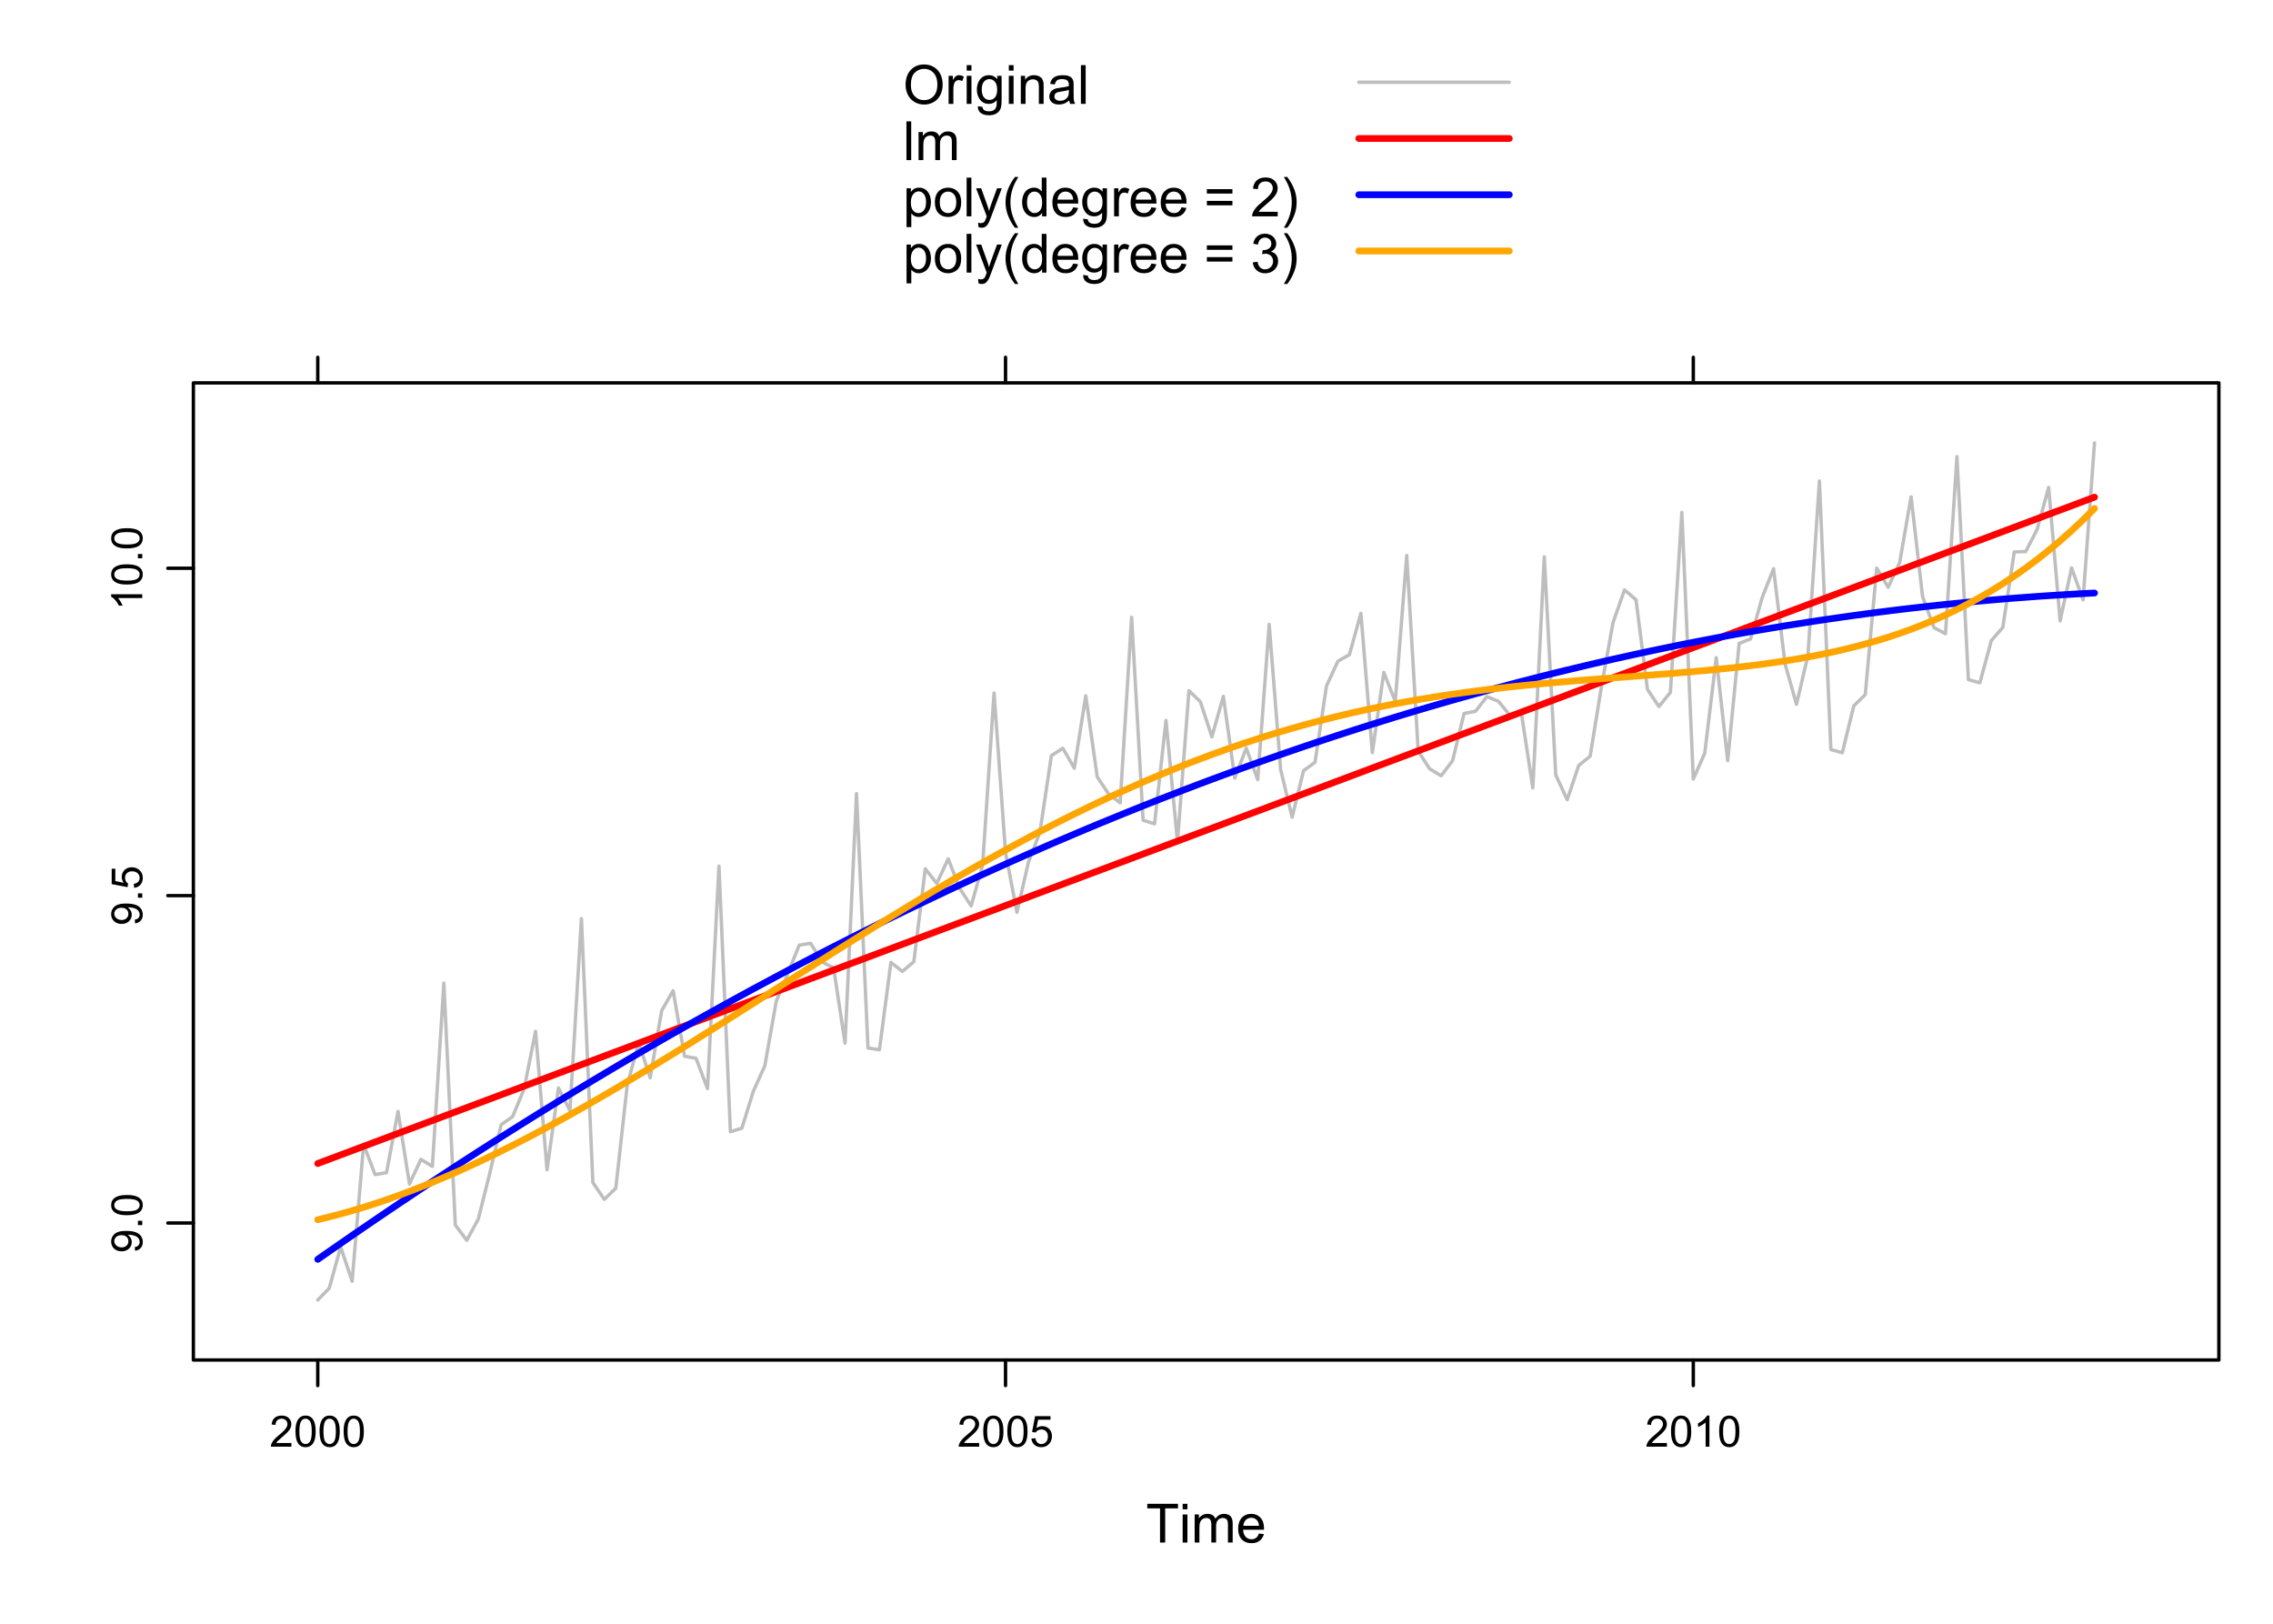 <?xml version="1.0" encoding="UTF-8"?>
<svg xmlns="http://www.w3.org/2000/svg" xmlns:xlink="http://www.w3.org/1999/xlink" width="504" height="360" viewBox="0 0 504 360">
<defs>
<g>
<g id="glyph-0-0">
<path d="M 3.109 0 L 3.109 -7.578 L 0.281 -7.578 L 0.281 -8.59 L 7.09 -8.59 L 7.09 -7.578 L 4.25 -7.578 L 4.25 0 Z M 3.109 0 "/>
</g>
<g id="glyph-0-1">
<path d="M 0.797 -7.375 L 0.797 -8.59 L 1.852 -8.59 L 1.852 -7.375 L 0.797 -7.375 M 0.797 0 L 0.797 -6.223 L 1.852 -6.223 L 1.852 0 Z M 0.797 0 "/>
</g>
<g id="glyph-0-2">
<path d="M 0.789 0 L 0.789 -6.223 L 1.734 -6.223 L 1.734 -5.352 C 1.93 -5.656 2.188 -5.898 2.516 -6.086 C 2.836 -6.27 3.207 -6.363 3.621 -6.363 C 4.082 -6.363 4.461 -6.266 4.754 -6.078 C 5.051 -5.883 5.258 -5.617 5.379 -5.273 C 5.871 -6 6.512 -6.363 7.301 -6.363 C 7.918 -6.363 8.391 -6.191 8.727 -5.852 C 9.055 -5.508 9.223 -4.98 9.223 -4.273 L 9.223 0 L 8.172 0 L 8.172 -3.922 C 8.172 -4.34 8.141 -4.645 8.07 -4.832 C 8.004 -5.016 7.879 -5.164 7.699 -5.281 C 7.52 -5.391 7.309 -5.449 7.066 -5.449 C 6.629 -5.449 6.266 -5.305 5.977 -5.012 C 5.688 -4.723 5.543 -4.254 5.543 -3.617 L 5.543 0 L 4.488 0 L 4.488 -4.043 C 4.488 -4.512 4.402 -4.863 4.23 -5.098 C 4.059 -5.332 3.777 -5.449 3.387 -5.449 C 3.09 -5.449 2.816 -5.371 2.562 -5.215 C 2.312 -5.059 2.129 -4.828 2.016 -4.531 C 1.902 -4.227 1.844 -3.793 1.844 -3.227 L 1.844 0 Z M 0.789 0 "/>
</g>
<g id="glyph-0-3">
<path d="M 5.051 -2.004 L 6.141 -1.867 C 5.969 -1.23 5.648 -0.738 5.188 -0.387 C 4.719 -0.035 4.125 0.141 3.406 0.141 C 2.492 0.141 1.773 -0.141 1.238 -0.699 C 0.707 -1.262 0.438 -2.047 0.438 -3.059 C 0.438 -4.105 0.711 -4.918 1.25 -5.496 C 1.789 -6.074 2.484 -6.363 3.344 -6.363 C 4.18 -6.363 4.859 -6.078 5.383 -5.516 C 5.914 -4.945 6.176 -4.148 6.176 -3.125 C 6.176 -3.059 6.172 -2.965 6.172 -2.844 L 1.531 -2.844 C 1.566 -2.156 1.762 -1.633 2.109 -1.273 C 2.457 -0.906 2.891 -0.727 3.41 -0.727 C 3.797 -0.727 4.125 -0.828 4.398 -1.031 C 4.672 -1.234 4.891 -1.559 5.051 -2.004 M 1.586 -3.711 L 5.062 -3.711 C 5.016 -4.23 4.883 -4.625 4.664 -4.887 C 4.328 -5.293 3.891 -5.496 3.359 -5.496 C 2.871 -5.496 2.465 -5.332 2.137 -5.008 C 1.805 -4.684 1.625 -4.25 1.586 -3.711 Z M 1.586 -3.711 "/>
</g>
<g id="glyph-0-4">
<path d="M 0.578 -4.184 C 0.578 -5.609 0.961 -6.727 1.727 -7.531 C 2.492 -8.34 3.48 -8.742 4.695 -8.742 C 5.484 -8.742 6.199 -8.551 6.836 -8.172 C 7.473 -7.793 7.961 -7.266 8.293 -6.59 C 8.629 -5.91 8.797 -5.141 8.797 -4.281 C 8.797 -3.41 8.617 -2.633 8.266 -1.945 C 7.914 -1.258 7.418 -0.738 6.773 -0.383 C 6.129 -0.031 5.434 0.148 4.688 0.148 C 3.879 0.148 3.156 -0.051 2.52 -0.438 C 1.883 -0.828 1.398 -1.363 1.07 -2.039 C 0.742 -2.715 0.578 -3.43 0.578 -4.184 M 1.75 -4.164 C 1.75 -3.129 2.031 -2.316 2.586 -1.719 C 3.145 -1.125 3.84 -0.828 4.68 -0.828 C 5.539 -0.828 6.242 -1.125 6.793 -1.727 C 7.348 -2.328 7.625 -3.184 7.625 -4.289 C 7.625 -4.988 7.504 -5.598 7.27 -6.121 C 7.031 -6.641 6.688 -7.047 6.23 -7.332 C 5.777 -7.621 5.266 -7.766 4.699 -7.766 C 3.895 -7.766 3.203 -7.488 2.621 -6.934 C 2.043 -6.383 1.75 -5.457 1.75 -4.164 Z M 1.75 -4.164 "/>
</g>
<g id="glyph-0-5">
<path d="M 0.781 0 L 0.781 -6.223 L 1.727 -6.223 L 1.727 -5.281 C 1.969 -5.719 2.195 -6.012 2.398 -6.152 C 2.605 -6.293 2.828 -6.363 3.078 -6.363 C 3.43 -6.363 3.793 -6.25 4.16 -6.023 L 3.797 -5.047 C 3.539 -5.195 3.281 -5.273 3.023 -5.273 C 2.793 -5.273 2.586 -5.203 2.402 -5.066 C 2.219 -4.926 2.086 -4.734 2.008 -4.488 C 1.891 -4.113 1.836 -3.703 1.836 -3.258 L 1.836 0 Z M 0.781 0 "/>
</g>
<g id="glyph-0-6">
<path d="M 0.598 0.516 L 1.625 0.668 C 1.664 0.984 1.785 1.215 1.98 1.359 C 2.242 1.555 2.598 1.652 3.055 1.652 C 3.539 1.652 3.918 1.555 4.184 1.359 C 4.449 1.164 4.629 0.891 4.723 0.539 C 4.777 0.324 4.801 -0.129 4.797 -0.812 C 4.336 -0.273 3.762 0 3.078 0 C 2.219 0 1.559 -0.309 1.09 -0.926 C 0.621 -1.543 0.387 -2.281 0.387 -3.148 C 0.387 -3.738 0.492 -4.289 0.711 -4.789 C 0.922 -5.293 1.234 -5.68 1.645 -5.953 C 2.051 -6.227 2.531 -6.363 3.082 -6.363 C 3.816 -6.363 4.422 -6.066 4.898 -5.473 L 4.898 -6.223 L 5.871 -6.223 L 5.871 -0.844 C 5.871 0.125 5.773 0.812 5.574 1.215 C 5.379 1.621 5.066 1.938 4.637 2.172 C 4.211 2.406 3.684 2.523 3.059 2.523 C 2.316 2.523 1.719 2.359 1.258 2.023 C 0.805 1.691 0.582 1.188 0.598 0.516 M 1.469 -3.223 C 1.469 -2.406 1.633 -1.812 1.957 -1.438 C 2.281 -1.062 2.688 -0.875 3.176 -0.875 C 3.66 -0.875 4.066 -1.059 4.395 -1.434 C 4.723 -1.805 4.887 -2.391 4.887 -3.188 C 4.887 -3.949 4.719 -4.523 4.379 -4.91 C 4.043 -5.297 3.633 -5.492 3.156 -5.492 C 2.688 -5.492 2.289 -5.301 1.961 -4.918 C 1.633 -4.539 1.469 -3.973 1.469 -3.223 Z M 1.469 -3.223 "/>
</g>
<g id="glyph-0-7">
<path d="M 0.789 0 L 0.789 -6.223 L 1.742 -6.223 L 1.742 -5.336 C 2.195 -6.02 2.855 -6.363 3.719 -6.363 C 4.094 -6.363 4.441 -6.297 4.754 -6.16 C 5.07 -6.027 5.305 -5.848 5.461 -5.633 C 5.617 -5.41 5.727 -5.152 5.789 -4.852 C 5.828 -4.656 5.848 -4.312 5.848 -3.828 L 5.848 0 L 4.793 0 L 4.793 -3.785 C 4.793 -4.215 4.75 -4.535 4.672 -4.75 C 4.586 -4.961 4.441 -5.133 4.234 -5.258 C 4.023 -5.387 3.781 -5.449 3.5 -5.449 C 3.047 -5.449 2.66 -5.305 2.336 -5.023 C 2.008 -4.734 1.844 -4.195 1.844 -3.398 L 1.844 0 Z M 0.789 0 "/>
</g>
<g id="glyph-0-8">
<path d="M 4.852 -0.766 C 4.461 -0.434 4.086 -0.199 3.723 -0.062 C 3.363 0.07 2.973 0.141 2.562 0.141 C 1.875 0.141 1.352 -0.027 0.984 -0.359 C 0.617 -0.695 0.434 -1.121 0.434 -1.641 C 0.434 -1.945 0.504 -2.223 0.641 -2.477 C 0.781 -2.727 0.961 -2.93 1.188 -3.082 C 1.41 -3.234 1.664 -3.348 1.945 -3.43 C 2.152 -3.48 2.465 -3.535 2.883 -3.586 C 3.734 -3.688 4.359 -3.809 4.766 -3.949 C 4.766 -4.094 4.77 -4.184 4.77 -4.227 C 4.77 -4.652 4.672 -4.957 4.469 -5.133 C 4.203 -5.371 3.801 -5.492 3.27 -5.492 C 2.773 -5.492 2.406 -5.402 2.172 -5.23 C 1.934 -5.055 1.758 -4.746 1.648 -4.305 L 0.617 -4.445 C 0.707 -4.887 0.863 -5.246 1.078 -5.516 C 1.293 -5.789 1.602 -5.996 2.008 -6.145 C 2.414 -6.289 2.887 -6.363 3.422 -6.363 C 3.953 -6.363 4.383 -6.301 4.719 -6.176 C 5.047 -6.051 5.293 -5.895 5.449 -5.703 C 5.605 -5.516 5.715 -5.273 5.777 -4.984 C 5.812 -4.805 5.828 -4.484 5.828 -4.016 L 5.828 -2.609 C 5.828 -1.629 5.852 -1.008 5.898 -0.746 C 5.941 -0.488 6.031 -0.238 6.164 0 L 5.062 0 C 4.953 -0.219 4.883 -0.477 4.852 -0.766 M 4.766 -3.125 C 4.379 -2.965 3.805 -2.832 3.039 -2.727 C 2.605 -2.66 2.301 -2.59 2.121 -2.516 C 1.941 -2.434 1.801 -2.32 1.703 -2.172 C 1.605 -2.02 1.559 -1.852 1.559 -1.672 C 1.559 -1.387 1.664 -1.152 1.879 -0.969 C 2.09 -0.781 2.402 -0.684 2.812 -0.688 C 3.219 -0.684 3.578 -0.773 3.898 -0.953 C 4.211 -1.129 4.445 -1.371 4.594 -1.68 C 4.707 -1.918 4.762 -2.27 4.766 -2.734 Z M 4.766 -3.125 "/>
</g>
<g id="glyph-0-9">
<path d="M 0.766 0 L 0.766 -8.59 L 1.82 -8.59 L 1.82 0 Z M 0.766 0 "/>
</g>
<g id="glyph-0-10">
<path d="M 0.789 2.383 L 0.789 -6.223 L 1.75 -6.223 L 1.75 -5.414 C 1.977 -5.73 2.234 -5.969 2.52 -6.125 C 2.805 -6.285 3.148 -6.363 3.555 -6.363 C 4.086 -6.363 4.555 -6.227 4.961 -5.953 C 5.367 -5.68 5.676 -5.293 5.883 -4.797 C 6.09 -4.297 6.195 -3.75 6.195 -3.156 C 6.195 -2.52 6.078 -1.949 5.852 -1.438 C 5.621 -0.93 5.289 -0.539 4.855 -0.266 C 4.418 0.004 3.961 0.141 3.48 0.141 C 3.129 0.141 2.812 0.066 2.535 -0.082 C 2.254 -0.23 2.023 -0.418 1.844 -0.645 L 1.844 2.383 L 0.789 2.383 M 1.746 -3.078 C 1.746 -2.273 1.906 -1.684 2.234 -1.301 C 2.555 -0.918 2.949 -0.727 3.41 -0.727 C 3.879 -0.727 4.281 -0.926 4.613 -1.32 C 4.949 -1.719 5.113 -2.332 5.117 -3.164 C 5.113 -3.957 4.953 -4.551 4.625 -4.945 C 4.301 -5.34 3.91 -5.535 3.457 -5.539 C 3.008 -5.535 2.609 -5.328 2.266 -4.906 C 1.918 -4.488 1.746 -3.875 1.746 -3.078 Z M 1.746 -3.078 "/>
</g>
<g id="glyph-0-11">
<path d="M 0.398 -3.109 C 0.398 -4.262 0.719 -5.117 1.359 -5.672 C 1.895 -6.133 2.547 -6.363 3.316 -6.363 C 4.172 -6.363 4.871 -6.082 5.414 -5.523 C 5.957 -4.961 6.227 -4.188 6.227 -3.199 C 6.227 -2.398 6.109 -1.77 5.867 -1.309 C 5.629 -0.852 5.277 -0.492 4.82 -0.242 C 4.359 0.012 3.859 0.141 3.316 0.141 C 2.445 0.141 1.742 -0.141 1.203 -0.695 C 0.668 -1.254 0.398 -2.059 0.398 -3.109 M 1.484 -3.109 C 1.484 -2.312 1.656 -1.719 2.004 -1.32 C 2.352 -0.926 2.789 -0.727 3.316 -0.727 C 3.84 -0.727 4.273 -0.926 4.625 -1.324 C 4.969 -1.723 5.145 -2.328 5.145 -3.148 C 5.145 -3.914 4.969 -4.5 4.621 -4.895 C 4.27 -5.293 3.836 -5.492 3.316 -5.492 C 2.789 -5.492 2.352 -5.293 2.004 -4.898 C 1.656 -4.504 1.484 -3.906 1.484 -3.109 Z M 1.484 -3.109 "/>
</g>
<g id="glyph-0-12">
<path d="M 0.742 2.398 L 0.625 1.406 C 0.855 1.469 1.059 1.5 1.23 1.5 C 1.465 1.5 1.652 1.461 1.793 1.383 C 1.934 1.305 2.047 1.195 2.141 1.055 C 2.203 0.949 2.312 0.688 2.461 0.27 C 2.48 0.211 2.512 0.125 2.555 0.012 L 0.195 -6.223 L 1.328 -6.223 L 2.625 -2.617 C 2.793 -2.164 2.941 -1.68 3.078 -1.18 C 3.195 -1.66 3.34 -2.133 3.508 -2.594 L 4.84 -6.223 L 5.895 -6.223 L 3.527 0.105 C 3.273 0.789 3.078 1.258 2.938 1.516 C 2.746 1.863 2.531 2.121 2.289 2.281 C 2.047 2.445 1.758 2.523 1.422 2.523 C 1.219 2.523 0.992 2.48 0.742 2.398 Z M 0.742 2.398 "/>
</g>
<g id="glyph-0-13">
<path d="M 2.805 2.523 C 2.223 1.789 1.73 0.93 1.328 -0.055 C 0.93 -1.035 0.727 -2.055 0.727 -3.109 C 0.727 -4.039 0.875 -4.93 1.18 -5.781 C 1.531 -6.77 2.07 -7.754 2.805 -8.734 L 3.562 -8.734 C 3.09 -7.922 2.777 -7.344 2.625 -6.996 C 2.387 -6.457 2.199 -5.895 2.062 -5.309 C 1.895 -4.578 1.812 -3.844 1.812 -3.105 C 1.812 -1.227 2.395 0.652 3.562 2.523 Z M 2.805 2.523 "/>
</g>
<g id="glyph-0-14">
<path d="M 4.828 0 L 4.828 -0.785 C 4.434 -0.168 3.852 0.141 3.086 0.141 C 2.59 0.141 2.137 0.004 1.719 -0.27 C 1.305 -0.543 0.98 -0.926 0.754 -1.414 C 0.523 -1.906 0.41 -2.469 0.41 -3.105 C 0.41 -3.727 0.512 -4.289 0.719 -4.797 C 0.926 -5.301 1.238 -5.688 1.652 -5.961 C 2.066 -6.227 2.527 -6.363 3.039 -6.363 C 3.414 -6.363 3.75 -6.285 4.043 -6.125 C 4.336 -5.969 4.574 -5.762 4.758 -5.508 L 4.758 -8.59 L 5.805 -8.59 L 5.805 0 L 4.828 0 M 1.492 -3.105 C 1.492 -2.309 1.66 -1.711 2 -1.32 C 2.332 -0.922 2.73 -0.727 3.188 -0.727 C 3.648 -0.727 4.039 -0.914 4.363 -1.293 C 4.684 -1.668 4.844 -2.242 4.844 -3.016 C 4.844 -3.867 4.68 -4.492 4.352 -4.891 C 4.023 -5.289 3.621 -5.492 3.141 -5.492 C 2.672 -5.492 2.281 -5.297 1.965 -4.914 C 1.652 -4.531 1.492 -3.93 1.492 -3.105 Z M 1.492 -3.105 "/>
</g>
<g id="glyph-0-15">
</g>
<g id="glyph-0-16">
<path d="M 6.34 -5.051 L 0.668 -5.051 L 0.668 -6.035 L 6.34 -6.035 L 6.34 -5.051 M 6.34 -2.445 L 0.668 -2.445 L 0.668 -3.43 L 6.34 -3.43 Z M 6.34 -2.445 "/>
</g>
<g id="glyph-0-17">
<path d="M 6.039 -1.016 L 6.039 0 L 0.363 0 C 0.355 -0.254 0.395 -0.5 0.484 -0.734 C 0.629 -1.117 0.863 -1.5 1.18 -1.875 C 1.5 -2.25 1.957 -2.684 2.562 -3.176 C 3.492 -3.941 4.125 -4.547 4.453 -4.996 C 4.781 -5.441 4.945 -5.867 4.945 -6.266 C 4.945 -6.68 4.797 -7.035 4.496 -7.32 C 4.199 -7.609 3.809 -7.75 3.328 -7.75 C 2.82 -7.75 2.414 -7.602 2.109 -7.297 C 1.805 -6.992 1.648 -6.57 1.648 -6.031 L 0.562 -6.141 C 0.637 -6.949 0.918 -7.566 1.398 -7.988 C 1.883 -8.414 2.535 -8.625 3.352 -8.625 C 4.176 -8.625 4.828 -8.398 5.309 -7.938 C 5.789 -7.484 6.031 -6.914 6.031 -6.242 C 6.031 -5.895 5.957 -5.559 5.82 -5.227 C 5.676 -4.895 5.445 -4.543 5.117 -4.18 C 4.793 -3.809 4.25 -3.305 3.492 -2.664 C 2.859 -2.133 2.453 -1.773 2.273 -1.586 C 2.094 -1.395 1.945 -1.203 1.828 -1.016 Z M 6.039 -1.016 "/>
</g>
<g id="glyph-0-18">
<path d="M 1.484 2.523 L 0.727 2.523 C 1.895 0.652 2.477 -1.227 2.477 -3.105 C 2.477 -3.84 2.395 -4.566 2.227 -5.289 C 2.094 -5.875 1.906 -6.438 1.672 -6.977 C 1.516 -7.328 1.203 -7.914 0.727 -8.734 L 1.484 -8.734 C 2.215 -7.754 2.758 -6.77 3.109 -5.781 C 3.41 -4.93 3.562 -4.039 3.562 -3.109 C 3.562 -2.055 3.359 -1.035 2.957 -0.055 C 2.551 0.93 2.059 1.789 1.484 2.523 Z M 1.484 2.523 "/>
</g>
<g id="glyph-0-19">
<path d="M 0.504 -2.266 L 1.559 -2.406 C 1.68 -1.812 1.887 -1.379 2.176 -1.117 C 2.469 -0.852 2.82 -0.719 3.242 -0.719 C 3.734 -0.719 4.156 -0.891 4.496 -1.234 C 4.84 -1.578 5.008 -2.004 5.008 -2.516 C 5.008 -2.996 4.852 -3.398 4.535 -3.711 C 4.219 -4.027 3.816 -4.184 3.328 -4.184 C 3.129 -4.184 2.879 -4.145 2.586 -4.066 L 2.703 -4.992 C 2.773 -4.984 2.828 -4.98 2.871 -4.98 C 3.32 -4.98 3.723 -5.098 4.086 -5.332 C 4.441 -5.566 4.621 -5.926 4.625 -6.414 C 4.621 -6.805 4.492 -7.121 4.23 -7.375 C 3.969 -7.629 3.629 -7.758 3.219 -7.758 C 2.805 -7.758 2.465 -7.629 2.191 -7.371 C 1.918 -7.113 1.742 -6.727 1.664 -6.211 L 0.609 -6.398 C 0.738 -7.105 1.031 -7.652 1.488 -8.043 C 1.945 -8.43 2.516 -8.625 3.195 -8.625 C 3.664 -8.625 4.094 -8.523 4.488 -8.324 C 4.883 -8.121 5.184 -7.848 5.395 -7.5 C 5.602 -7.152 5.707 -6.781 5.707 -6.391 C 5.707 -6.02 5.609 -5.684 5.406 -5.379 C 5.211 -5.074 4.914 -4.832 4.523 -4.652 C 5.031 -4.535 5.426 -4.293 5.707 -3.922 C 5.988 -3.555 6.129 -3.09 6.129 -2.539 C 6.129 -1.789 5.855 -1.152 5.309 -0.629 C 4.762 -0.109 4.07 0.152 3.234 0.152 C 2.48 0.152 1.855 -0.074 1.355 -0.523 C 0.859 -0.969 0.574 -1.555 0.504 -2.266 Z M 0.504 -2.266 "/>
</g>
<g id="glyph-1-0">
<path d="M -1.59 -0.523 L -1.664 -1.336 C -1.281 -1.406 -1.008 -1.535 -0.836 -1.73 C -0.664 -1.922 -0.578 -2.172 -0.578 -2.477 C -0.578 -2.734 -0.637 -2.961 -0.754 -3.156 C -0.875 -3.352 -1.031 -3.512 -1.23 -3.637 C -1.43 -3.762 -1.695 -3.867 -2.035 -3.953 C -2.371 -4.035 -2.715 -4.078 -3.066 -4.078 C -3.102 -4.078 -3.16 -4.078 -3.234 -4.074 C -2.965 -3.906 -2.746 -3.676 -2.582 -3.383 C -2.414 -3.09 -2.328 -2.773 -2.328 -2.434 C -2.328 -1.863 -2.535 -1.383 -2.949 -0.988 C -3.359 -0.594 -3.906 -0.398 -4.578 -0.398 C -5.277 -0.398 -5.836 -0.605 -6.262 -1.016 C -6.688 -1.426 -6.898 -1.941 -6.898 -2.559 C -6.898 -3.008 -6.781 -3.414 -6.539 -3.785 C -6.297 -4.156 -5.957 -4.438 -5.512 -4.629 C -5.066 -4.82 -4.422 -4.918 -3.578 -4.918 C -2.699 -4.918 -2 -4.82 -1.48 -4.633 C -0.957 -4.441 -0.562 -4.156 -0.289 -3.781 C -0.02 -3.402 0.117 -2.961 0.117 -2.457 C 0.117 -1.918 -0.031 -1.48 -0.332 -1.141 C -0.629 -0.797 -1.047 -0.594 -1.59 -0.523 M -4.621 -3.98 C -5.105 -3.98 -5.492 -3.852 -5.773 -3.594 C -6.059 -3.336 -6.203 -3.023 -6.203 -2.664 C -6.203 -2.289 -6.047 -1.961 -5.742 -1.684 C -5.438 -1.406 -5.039 -1.266 -4.551 -1.266 C -4.113 -1.266 -3.758 -1.398 -3.484 -1.66 C -3.211 -1.926 -3.074 -2.25 -3.074 -2.641 C -3.074 -3.031 -3.211 -3.352 -3.484 -3.602 C -3.758 -3.855 -4.137 -3.98 -4.621 -3.98 Z M -4.621 -3.98 "/>
</g>
<g id="glyph-1-1">
<path d="M 0 -0.871 L -0.961 -0.871 L -0.961 -1.832 L 0 -1.832 Z M 0 -0.871 "/>
</g>
<g id="glyph-1-2">
<path d="M -3.391 -0.398 C -4.203 -0.398 -4.855 -0.48 -5.352 -0.648 C -5.848 -0.816 -6.227 -1.066 -6.496 -1.395 C -6.766 -1.723 -6.898 -2.141 -6.898 -2.641 C -6.898 -3.008 -6.824 -3.332 -6.676 -3.609 C -6.527 -3.887 -6.316 -4.117 -6.035 -4.297 C -5.754 -4.48 -5.414 -4.621 -5.012 -4.727 C -4.613 -4.828 -4.07 -4.879 -3.391 -4.879 C -2.582 -4.879 -1.934 -4.797 -1.438 -4.633 C -0.941 -4.465 -0.559 -4.219 -0.289 -3.887 C -0.02 -3.559 0.117 -3.141 0.117 -2.641 C 0.117 -1.977 -0.121 -1.457 -0.594 -1.078 C -1.168 -0.625 -2.098 -0.398 -3.391 -0.398 M -3.391 -1.266 C -2.262 -1.266 -1.512 -1.398 -1.137 -1.66 C -0.762 -1.926 -0.578 -2.25 -0.578 -2.641 C -0.578 -3.027 -0.766 -3.352 -1.141 -3.617 C -1.516 -3.879 -2.266 -4.012 -3.391 -4.012 C -4.52 -4.012 -5.273 -3.879 -5.645 -3.617 C -6.016 -3.352 -6.203 -3.023 -6.203 -2.629 C -6.203 -2.242 -6.039 -1.934 -5.711 -1.703 C -5.289 -1.41 -4.516 -1.266 -3.391 -1.266 Z M -3.391 -1.266 "/>
</g>
<g id="glyph-1-3">
<path d="M -1.801 -0.398 L -1.875 -1.285 C -1.445 -1.352 -1.121 -1.504 -0.902 -1.742 C -0.684 -1.98 -0.578 -2.27 -0.578 -2.605 C -0.578 -3.012 -0.73 -3.355 -1.035 -3.637 C -1.344 -3.918 -1.75 -4.059 -2.254 -4.059 C -2.734 -4.059 -3.117 -3.926 -3.395 -3.652 C -3.672 -3.383 -3.812 -3.031 -3.812 -2.594 C -3.812 -2.32 -3.75 -2.074 -3.625 -1.855 C -3.504 -1.637 -3.344 -1.465 -3.145 -1.34 L -3.25 -0.547 L -6.777 -1.215 L -6.777 -4.633 L -5.973 -4.633 L -5.973 -1.891 L -4.125 -1.52 C -4.414 -1.93 -4.555 -2.363 -4.555 -2.816 C -4.555 -3.418 -4.348 -3.922 -3.934 -4.336 C -3.516 -4.75 -2.984 -4.953 -2.328 -4.953 C -1.707 -4.953 -1.172 -4.773 -0.719 -4.41 C -0.16 -3.969 0.117 -3.367 0.117 -2.605 C 0.117 -1.98 -0.059 -1.473 -0.406 -1.074 C -0.758 -0.68 -1.223 -0.453 -1.801 -0.398 Z M -1.801 -0.398 "/>
</g>
<g id="glyph-1-4">
<path d="M 0 -3.578 L 0 -2.734 L -5.375 -2.734 C -5.184 -2.531 -4.988 -2.262 -4.797 -1.934 C -4.602 -1.605 -4.457 -1.309 -4.359 -1.047 L -5.176 -1.047 C -5.398 -1.516 -5.664 -1.93 -5.98 -2.281 C -6.297 -2.637 -6.602 -2.887 -6.898 -3.031 L -6.898 -3.578 Z M 0 -3.578 "/>
</g>
<g id="glyph-2-0">
<path d="M 4.832 -0.812 L 4.832 0 L 0.289 0 C 0.285 -0.203 0.316 -0.398 0.391 -0.586 C 0.504 -0.895 0.691 -1.199 0.945 -1.5 C 1.199 -1.801 1.566 -2.148 2.047 -2.539 C 2.797 -3.152 3.301 -3.637 3.562 -3.996 C 3.824 -4.355 3.957 -4.691 3.957 -5.012 C 3.957 -5.344 3.836 -5.629 3.598 -5.855 C 3.359 -6.086 3.047 -6.203 2.664 -6.203 C 2.258 -6.203 1.93 -6.078 1.688 -5.836 C 1.445 -5.594 1.32 -5.254 1.316 -4.824 L 0.449 -4.914 C 0.508 -5.559 0.734 -6.051 1.121 -6.391 C 1.508 -6.73 2.027 -6.898 2.68 -6.898 C 3.34 -6.898 3.863 -6.719 4.246 -6.352 C 4.633 -5.984 4.824 -5.531 4.824 -4.992 C 4.824 -4.719 4.766 -4.445 4.656 -4.18 C 4.543 -3.914 4.355 -3.637 4.094 -3.344 C 3.832 -3.047 3.398 -2.645 2.793 -2.133 C 2.289 -1.707 1.961 -1.418 1.82 -1.27 C 1.676 -1.117 1.555 -0.965 1.461 -0.812 Z M 4.832 -0.812 "/>
</g>
<g id="glyph-2-1">
<path d="M 0.398 -3.391 C 0.398 -4.203 0.48 -4.855 0.648 -5.352 C 0.816 -5.848 1.066 -6.227 1.395 -6.496 C 1.723 -6.766 2.141 -6.898 2.641 -6.898 C 3.008 -6.898 3.332 -6.824 3.609 -6.676 C 3.887 -6.527 4.117 -6.316 4.297 -6.035 C 4.48 -5.754 4.621 -5.414 4.727 -5.012 C 4.828 -4.613 4.879 -4.07 4.879 -3.391 C 4.879 -2.582 4.797 -1.934 4.633 -1.438 C 4.465 -0.941 4.219 -0.559 3.887 -0.289 C 3.559 -0.02 3.141 0.117 2.641 0.117 C 1.977 0.117 1.457 -0.121 1.078 -0.594 C 0.625 -1.168 0.398 -2.098 0.398 -3.391 M 1.266 -3.391 C 1.266 -2.262 1.398 -1.512 1.66 -1.137 C 1.926 -0.762 2.25 -0.578 2.641 -0.578 C 3.027 -0.578 3.352 -0.766 3.617 -1.141 C 3.879 -1.516 4.012 -2.266 4.012 -3.391 C 4.012 -4.52 3.879 -5.273 3.617 -5.645 C 3.352 -6.016 3.023 -6.203 2.629 -6.203 C 2.242 -6.203 1.934 -6.039 1.703 -5.711 C 1.41 -5.289 1.266 -4.516 1.266 -3.391 Z M 1.266 -3.391 "/>
</g>
<g id="glyph-2-2">
<path d="M 0.398 -1.801 L 1.285 -1.875 C 1.352 -1.445 1.504 -1.121 1.742 -0.902 C 1.98 -0.684 2.27 -0.578 2.605 -0.578 C 3.012 -0.578 3.355 -0.73 3.637 -1.035 C 3.918 -1.344 4.059 -1.75 4.059 -2.254 C 4.059 -2.734 3.926 -3.117 3.652 -3.395 C 3.383 -3.672 3.031 -3.812 2.594 -3.812 C 2.32 -3.812 2.074 -3.75 1.855 -3.625 C 1.637 -3.504 1.465 -3.344 1.34 -3.145 L 0.547 -3.25 L 1.215 -6.777 L 4.633 -6.777 L 4.633 -5.973 L 1.891 -5.973 L 1.52 -4.125 C 1.93 -4.414 2.363 -4.555 2.816 -4.555 C 3.418 -4.555 3.922 -4.348 4.336 -3.934 C 4.75 -3.516 4.953 -2.984 4.953 -2.328 C 4.953 -1.707 4.773 -1.172 4.41 -0.719 C 3.969 -0.16 3.367 0.117 2.605 0.117 C 1.98 0.117 1.473 -0.059 1.074 -0.406 C 0.68 -0.758 0.453 -1.223 0.398 -1.801 Z M 0.398 -1.801 "/>
</g>
<g id="glyph-2-3">
<path d="M 3.578 0 L 2.734 0 L 2.734 -5.375 C 2.531 -5.184 2.262 -4.988 1.934 -4.797 C 1.605 -4.602 1.309 -4.457 1.047 -4.359 L 1.047 -5.176 C 1.516 -5.398 1.93 -5.664 2.281 -5.98 C 2.637 -6.297 2.887 -6.602 3.031 -6.898 L 3.578 -6.898 Z M 3.578 0 "/>
</g>
</g>
</defs>
<rect x="-50.4" y="-36" width="604.8" height="432" fill="rgb(100%, 100%, 100%)" fill-opacity="1"/>
<g fill="rgb(0%, 0%, 0%)" fill-opacity="1">
<use xlink:href="#glyph-0-0" x="254.109" y="342"/>
<use xlink:href="#glyph-0-1" x="261.439" y="342"/>
<use xlink:href="#glyph-0-2" x="264.105" y="342"/>
<use xlink:href="#glyph-0-3" x="274.102" y="342"/>
</g>
<path fill="none" stroke-width="0.75" stroke-linecap="round" stroke-linejoin="round" stroke="rgb(0%, 0%, 0%)" stroke-opacity="1" stroke-miterlimit="10" d="M 70.457 84.887 L 70.457 79.219 "/>
<path fill="none" stroke-width="0.75" stroke-linecap="round" stroke-linejoin="round" stroke="rgb(0%, 0%, 0%)" stroke-opacity="1" stroke-miterlimit="10" d="M 222.961 84.887 L 222.961 79.219 "/>
<path fill="none" stroke-width="0.75" stroke-linecap="round" stroke-linejoin="round" stroke="rgb(0%, 0%, 0%)" stroke-opacity="1" stroke-miterlimit="10" d="M 375.461 84.887 L 375.461 79.219 "/>
<path fill="none" stroke-width="0.75" stroke-linecap="round" stroke-linejoin="round" stroke="rgb(0%, 0%, 0%)" stroke-opacity="1" stroke-miterlimit="10" d="M 42.879 271.156 L 37.211 271.156 "/>
<path fill="none" stroke-width="0.75" stroke-linecap="round" stroke-linejoin="round" stroke="rgb(0%, 0%, 0%)" stroke-opacity="1" stroke-miterlimit="10" d="M 42.879 198.57 L 37.211 198.57 "/>
<path fill="none" stroke-width="0.75" stroke-linecap="round" stroke-linejoin="round" stroke="rgb(0%, 0%, 0%)" stroke-opacity="1" stroke-miterlimit="10" d="M 42.879 125.988 L 37.211 125.988 "/>
<g fill="rgb(0%, 0%, 0%)" fill-opacity="1">
<use xlink:href="#glyph-1-0" x="31.543" y="277.828"/>
<use xlink:href="#glyph-1-1" x="31.543" y="272.489"/>
<use xlink:href="#glyph-1-2" x="31.543" y="269.822"/>
</g>
<g fill="rgb(0%, 0%, 0%)" fill-opacity="1">
<use xlink:href="#glyph-1-0" x="31.543" y="205.242"/>
<use xlink:href="#glyph-1-1" x="31.543" y="199.903"/>
<use xlink:href="#glyph-1-3" x="31.543" y="197.236"/>
</g>
<g fill="rgb(0%, 0%, 0%)" fill-opacity="1">
<use xlink:href="#glyph-1-4" x="31.543" y="135.332"/>
<use xlink:href="#glyph-1-2" x="31.543" y="129.993"/>
<use xlink:href="#glyph-1-1" x="31.543" y="124.654"/>
<use xlink:href="#glyph-1-2" x="31.543" y="121.987"/>
</g>
<path fill="none" stroke-width="0.75" stroke-linecap="round" stroke-linejoin="round" stroke="rgb(0%, 0%, 0%)" stroke-opacity="1" stroke-miterlimit="10" d="M 70.457 301.531 L 70.457 307.199 "/>
<path fill="none" stroke-width="0.75" stroke-linecap="round" stroke-linejoin="round" stroke="rgb(0%, 0%, 0%)" stroke-opacity="1" stroke-miterlimit="10" d="M 222.961 301.531 L 222.961 307.199 "/>
<path fill="none" stroke-width="0.75" stroke-linecap="round" stroke-linejoin="round" stroke="rgb(0%, 0%, 0%)" stroke-opacity="1" stroke-miterlimit="10" d="M 375.461 301.531 L 375.461 307.199 "/>
<g fill="rgb(0%, 0%, 0%)" fill-opacity="1">
<use xlink:href="#glyph-2-0" x="59.777" y="320.742"/>
<use xlink:href="#glyph-2-1" x="65.116" y="320.742"/>
<use xlink:href="#glyph-2-1" x="70.455" y="320.742"/>
<use xlink:href="#glyph-2-1" x="75.795" y="320.742"/>
</g>
<g fill="rgb(0%, 0%, 0%)" fill-opacity="1">
<use xlink:href="#glyph-2-0" x="212.281" y="320.742"/>
<use xlink:href="#glyph-2-1" x="217.62" y="320.742"/>
<use xlink:href="#glyph-2-1" x="222.959" y="320.742"/>
<use xlink:href="#glyph-2-2" x="228.298" y="320.742"/>
</g>
<g fill="rgb(0%, 0%, 0%)" fill-opacity="1">
<use xlink:href="#glyph-2-0" x="364.781" y="320.742"/>
<use xlink:href="#glyph-2-1" x="370.12" y="320.742"/>
<use xlink:href="#glyph-2-3" x="375.459" y="320.742"/>
<use xlink:href="#glyph-2-1" x="380.798" y="320.742"/>
</g>
<path fill="none" stroke-width="0.75" stroke-linecap="round" stroke-linejoin="round" stroke="rgb(74.51%, 74.51%, 74.51%)" stroke-opacity="1" stroke-miterlimit="10" d="M 70.457 288.227 L 73 285.613 L 75.539 276.465 L 78.082 284.074 L 80.625 253.738 L 83.164 260.422 L 85.707 259.988 L 88.25 246.41 L 90.789 262.496 L 93.332 257.047 L 95.875 258.602 L 98.418 217.977 L 100.957 271.605 L 103.5 274.988 L 106.043 270.301 L 108.582 260.203 L 111.125 249.355 L 113.668 247.562 L 116.207 241.449 L 118.75 228.656 L 121.293 259.359 L 123.832 241.203 L 126.375 246.258 L 128.918 203.652 L 131.457 262.176 L 134 265.914 L 136.543 263.43 L 139.082 240.562 L 141.625 231.137 L 144.168 238.961 L 146.707 224.09 L 149.25 219.637 L 151.793 234.188 L 154.332 234.633 L 156.875 241.348 L 159.418 192.035 L 161.957 250.922 L 164.5 250.129 L 167.043 241.934 L 169.586 236.301 L 172.125 221.969 L 174.668 215.895 L 177.211 209.547 L 179.75 209.148 L 182.293 213.273 L 184.836 214.602 L 187.375 231.262 L 189.918 175.945 L 192.461 232.352 L 195 232.738 L 197.543 213.379 L 200.086 215.379 L 202.625 213.223 L 205.168 192.629 L 207.711 195.867 L 210.25 190.414 L 212.793 196.957 L 215.336 200.848 L 217.875 191.848 L 220.418 153.664 L 222.961 189.082 L 225.5 202.266 L 228.043 191.133 L 230.586 184.516 L 233.125 167.535 L 235.668 165.898 L 238.211 170.32 L 240.75 154.281 L 243.293 172.246 L 245.836 176.059 L 248.379 177.996 L 250.918 136.844 L 253.461 181.848 L 256.004 182.652 L 258.543 159.723 L 261.086 186.672 L 263.629 153.125 L 266.168 155.59 L 268.711 163.367 L 271.254 154.398 L 273.793 172.492 L 276.336 165.871 L 278.879 172.855 L 281.418 138.438 L 283.961 170.605 L 286.504 181.18 L 289.043 170.875 L 291.586 169.02 L 294.129 152.078 L 296.668 146.582 L 299.211 145.148 L 301.754 135.988 L 304.293 166.863 L 306.836 149.074 L 309.379 155.535 L 311.918 123.133 L 314.461 166.539 L 317.004 170.461 L 319.547 172 L 322.086 168.648 L 324.629 158.191 L 327.172 157.691 L 329.711 154.434 L 332.254 155.496 L 334.797 158.57 L 337.336 158.078 L 339.879 174.676 L 342.422 123.453 L 344.961 171.801 L 347.504 177.309 L 350.047 169.723 L 352.586 167.66 L 355.129 152.023 L 357.672 138.023 L 360.211 130.781 L 362.754 132.977 L 365.297 152.852 L 367.836 156.652 L 370.379 153.504 L 372.922 113.609 L 375.461 172.719 L 378.004 166.992 L 380.547 145.801 L 383.086 168.637 L 385.629 142.648 L 388.172 141.656 L 390.711 132.555 L 393.254 126.09 L 395.797 147.145 L 398.34 156.156 L 400.879 145.352 L 403.422 106.637 L 405.965 166.184 L 408.504 166.879 L 411.047 156.5 L 413.59 154.008 L 416.129 125.949 L 418.672 130.211 L 421.215 124.738 L 423.754 110.152 L 426.297 132.258 L 428.84 139.172 L 431.379 140.5 L 433.922 101.242 L 436.465 150.688 L 439.004 151.379 L 441.547 142.016 L 444.09 139.105 L 446.629 122.371 L 449.172 122.289 L 451.715 117.336 L 454.254 108.07 L 456.797 137.656 L 459.34 125.91 L 461.879 132.996 L 464.422 98.191 "/>
<path fill="none" stroke-width="1.5" stroke-linecap="round" stroke-linejoin="round" stroke="rgb(100%, 0%, 0%)" stroke-opacity="1" stroke-miterlimit="10" d="M 70.457 257.961 L 73 257.008 L 75.539 256.055 L 80.625 254.148 L 83.164 253.195 L 88.25 251.289 L 90.789 250.336 L 98.418 247.477 L 100.957 246.523 L 106.043 244.617 L 108.582 243.664 L 113.668 241.758 L 116.207 240.805 L 121.293 238.898 L 123.832 237.945 L 128.918 236.039 L 131.457 235.086 L 136.543 233.18 L 139.082 232.227 L 144.168 230.32 L 146.707 229.367 L 151.793 227.461 L 154.332 226.508 L 159.418 224.602 L 161.957 223.648 L 169.586 220.789 L 172.125 219.836 L 177.211 217.93 L 179.75 216.977 L 184.836 215.07 L 187.375 214.117 L 192.461 212.211 L 195 211.258 L 200.086 209.352 L 202.625 208.398 L 207.711 206.492 L 210.25 205.539 L 215.336 203.633 L 217.875 202.68 L 222.961 200.773 L 225.5 199.82 L 230.586 197.914 L 233.125 196.961 L 238.211 195.055 L 240.75 194.102 L 248.379 191.242 L 250.918 190.289 L 256.004 188.383 L 258.543 187.43 L 263.629 185.523 L 266.168 184.57 L 271.254 182.664 L 273.793 181.711 L 278.879 179.805 L 281.418 178.852 L 286.504 176.945 L 289.043 175.992 L 294.129 174.086 L 296.668 173.133 L 301.754 171.227 L 304.293 170.273 L 309.379 168.367 L 311.918 167.414 L 319.547 164.555 L 322.086 163.602 L 327.172 161.695 L 329.711 160.742 L 334.797 158.836 L 337.336 157.883 L 342.422 155.977 L 344.961 155.023 L 350.047 153.117 L 352.586 152.164 L 357.672 150.258 L 360.211 149.305 L 365.297 147.398 L 367.836 146.445 L 372.922 144.539 L 375.461 143.586 L 380.547 141.68 L 383.086 140.727 L 388.172 138.82 L 390.711 137.867 L 398.34 135.008 L 400.879 134.055 L 405.965 132.148 L 408.504 131.195 L 413.59 129.289 L 416.129 128.336 L 421.215 126.43 L 423.754 125.477 L 428.84 123.57 L 431.379 122.617 L 436.465 120.711 L 439.004 119.758 L 444.09 117.852 L 446.629 116.898 L 451.715 114.992 L 454.254 114.039 L 459.34 112.133 L 461.879 111.18 L 464.422 110.227 "/>
<path fill="none" stroke-width="1.5" stroke-linecap="round" stroke-linejoin="round" stroke="rgb(0%, 0%, 100%)" stroke-opacity="1" stroke-miterlimit="10" d="M 70.457 279.207 L 73 277.434 L 75.539 275.668 L 78.082 273.914 L 80.625 272.172 L 83.164 270.438 L 85.707 268.715 L 88.25 267.004 L 90.789 265.301 L 93.332 263.613 L 95.875 261.934 L 98.418 260.266 L 100.957 258.605 L 103.5 256.957 L 106.043 255.32 L 108.582 253.695 L 111.125 252.082 L 113.668 250.477 L 116.207 248.883 L 118.75 247.297 L 121.293 245.727 L 123.832 244.164 L 126.375 242.613 L 128.918 241.07 L 131.457 239.543 L 134 238.023 L 136.543 236.512 L 139.082 235.016 L 141.625 233.527 L 144.168 232.051 L 146.707 230.586 L 149.25 229.129 L 151.793 227.688 L 154.332 226.254 L 156.875 224.828 L 159.418 223.418 L 161.957 222.016 L 164.5 220.625 L 167.043 219.242 L 169.586 217.875 L 172.125 216.516 L 174.668 215.168 L 177.211 213.828 L 179.75 212.5 L 182.293 211.184 L 184.836 209.879 L 187.375 208.586 L 189.918 207.301 L 192.461 206.027 L 195 204.766 L 197.543 203.512 L 200.086 202.27 L 202.625 201.039 L 205.168 199.82 L 207.711 198.609 L 210.25 197.41 L 212.793 196.223 L 215.336 195.047 L 217.875 193.879 L 220.418 192.723 L 222.961 191.578 L 225.5 190.441 L 228.043 189.32 L 230.586 188.207 L 233.125 187.102 L 235.668 186.012 L 238.211 184.93 L 240.75 183.859 L 243.293 182.797 L 245.836 181.75 L 248.379 180.711 L 250.918 179.684 L 253.461 178.664 L 256.004 177.66 L 258.543 176.664 L 261.086 175.68 L 263.629 174.703 L 266.168 173.738 L 268.711 172.785 L 271.254 171.844 L 273.793 170.914 L 276.336 169.992 L 278.879 169.082 L 281.418 168.184 L 283.961 167.293 L 286.504 166.414 L 289.043 165.547 L 291.586 164.691 L 294.129 163.844 L 296.668 163.008 L 299.211 162.184 L 301.754 161.367 L 304.293 160.566 L 306.836 159.773 L 309.379 158.988 L 311.918 158.219 L 314.461 157.457 L 317.004 156.707 L 319.547 155.969 L 322.086 155.238 L 324.629 154.52 L 327.172 153.812 L 329.711 153.117 L 332.254 152.43 L 334.797 151.754 L 337.336 151.09 L 339.879 150.438 L 342.422 149.793 L 344.961 149.16 L 347.504 148.539 L 350.047 147.93 L 352.586 147.328 L 355.129 146.738 L 357.672 146.156 L 360.211 145.59 L 362.754 145.031 L 365.297 144.484 L 367.836 143.949 L 370.379 143.422 L 372.922 142.906 L 375.461 142.402 L 378.004 141.91 L 380.547 141.426 L 383.086 140.953 L 385.629 140.492 L 388.172 140.039 L 390.711 139.602 L 393.254 139.172 L 395.797 138.75 L 398.34 138.344 L 400.879 137.945 L 403.422 137.559 L 405.965 137.184 L 408.504 136.816 L 411.047 136.461 L 413.59 136.117 L 416.129 135.785 L 418.672 135.461 L 421.215 135.148 L 423.754 134.848 L 426.297 134.559 L 428.84 134.277 L 431.379 134.008 L 433.922 133.75 L 436.465 133.5 L 439.004 133.262 L 441.547 133.035 L 444.09 132.82 L 446.629 132.613 L 449.172 132.422 L 451.715 132.234 L 454.254 132.062 L 456.797 131.902 L 459.34 131.75 L 461.879 131.605 L 464.422 131.477 "/>
<path fill="none" stroke-width="1.5" stroke-linecap="round" stroke-linejoin="round" stroke="rgb(100%, 64.706%, 0%)" stroke-opacity="1" stroke-miterlimit="10" d="M 70.457 270.422 L 73 269.805 L 75.539 269.141 L 78.082 268.422 L 80.625 267.66 L 83.164 266.848 L 85.707 265.992 L 88.25 265.09 L 90.789 264.145 L 93.332 263.16 L 95.875 262.137 L 98.418 261.07 L 100.957 259.969 L 103.5 258.828 L 106.043 257.652 L 108.582 256.445 L 111.125 255.207 L 113.668 253.934 L 116.207 252.633 L 118.75 251.305 L 121.293 249.949 L 123.832 248.566 L 126.375 247.16 L 128.918 245.73 L 131.457 244.281 L 134 242.809 L 136.543 241.32 L 139.082 239.812 L 141.625 238.289 L 144.168 236.75 L 146.707 235.199 L 149.25 233.633 L 151.793 232.059 L 154.332 230.473 L 156.875 228.879 L 159.418 227.281 L 161.957 225.672 L 164.5 224.062 L 167.043 222.449 L 169.586 220.832 L 172.125 219.215 L 174.668 217.598 L 177.211 215.984 L 179.75 214.371 L 184.836 211.16 L 187.375 209.562 L 189.918 207.973 L 192.461 206.395 L 195 204.82 L 197.543 203.262 L 200.086 201.711 L 202.625 200.172 L 205.168 198.648 L 207.711 197.141 L 210.25 195.645 L 212.793 194.168 L 215.336 192.707 L 217.875 191.266 L 220.418 189.844 L 222.961 188.441 L 225.5 187.059 L 228.043 185.695 L 230.586 184.355 L 233.125 183.039 L 235.668 181.746 L 238.211 180.477 L 240.75 179.23 L 243.293 178.012 L 245.836 176.816 L 248.379 175.648 L 250.918 174.504 L 253.461 173.391 L 256.004 172.305 L 258.543 171.242 L 261.086 170.211 L 263.629 169.207 L 266.168 168.234 L 268.711 167.289 L 271.254 166.371 L 273.793 165.48 L 276.336 164.621 L 278.879 163.793 L 281.418 162.992 L 283.961 162.219 L 286.504 161.477 L 289.043 160.762 L 291.586 160.074 L 294.129 159.414 L 296.668 158.785 L 299.211 158.18 L 301.754 157.605 L 304.293 157.055 L 306.836 156.535 L 309.379 156.035 L 311.918 155.562 L 314.461 155.113 L 317.004 154.691 L 319.547 154.289 L 322.086 153.91 L 324.629 153.551 L 327.172 153.211 L 329.711 152.891 L 332.254 152.59 L 334.797 152.305 L 337.336 152.035 L 339.879 151.781 L 342.422 151.539 L 344.961 151.312 L 347.504 151.094 L 350.047 150.883 L 352.586 150.68 L 357.672 150.289 L 360.211 150.102 L 365.297 149.719 L 367.836 149.523 L 370.379 149.324 L 372.922 149.117 L 375.461 148.898 L 378.004 148.668 L 380.547 148.426 L 383.086 148.168 L 385.629 147.887 L 388.172 147.586 L 390.711 147.262 L 393.254 146.91 L 395.797 146.527 L 398.34 146.117 L 400.879 145.668 L 403.422 145.18 L 405.965 144.648 L 408.504 144.074 L 411.047 143.453 L 413.59 142.781 L 416.129 142.055 L 418.672 141.27 L 421.215 140.422 L 423.754 139.512 L 426.297 138.531 L 428.84 137.477 L 431.379 136.348 L 433.922 135.133 L 436.465 133.84 L 439.004 132.453 L 441.547 130.977 L 444.09 129.398 L 446.629 127.723 L 449.172 125.938 L 451.715 124.043 L 454.254 122.031 L 456.797 119.898 L 459.34 117.641 L 461.879 115.254 L 464.422 112.73 "/>
<path fill="none" stroke-width="0.75" stroke-linecap="round" stroke-linejoin="round" stroke="rgb(0%, 0%, 0%)" stroke-opacity="1" stroke-miterlimit="10" d="M 42.879 301.531 L 492 301.531 L 492 84.887 L 42.879 84.887 Z M 42.879 301.531 "/>
<g fill="rgb(0%, 0%, 0%)" fill-opacity="1">
<use xlink:href="#glyph-0-4" x="200.223" y="23.031"/>
<use xlink:href="#glyph-0-5" x="209.557" y="23.031"/>
<use xlink:href="#glyph-0-1" x="213.553" y="23.031"/>
<use xlink:href="#glyph-0-6" x="216.219" y="23.031"/>
<use xlink:href="#glyph-0-1" x="222.893" y="23.031"/>
<use xlink:href="#glyph-0-7" x="225.559" y="23.031"/>
<use xlink:href="#glyph-0-8" x="232.232" y="23.031"/>
<use xlink:href="#glyph-0-9" x="238.906" y="23.031"/>
</g>
<g fill="rgb(0%, 0%, 0%)" fill-opacity="1">
<use xlink:href="#glyph-0-9" x="200.223" y="35.5"/>
<use xlink:href="#glyph-0-2" x="202.889" y="35.5"/>
</g>
<g fill="rgb(0%, 0%, 0%)" fill-opacity="1">
<use xlink:href="#glyph-0-10" x="200.223" y="47.969"/>
<use xlink:href="#glyph-0-11" x="206.896" y="47.969"/>
<use xlink:href="#glyph-0-9" x="213.57" y="47.969"/>
<use xlink:href="#glyph-0-12" x="216.236" y="47.969"/>
<use xlink:href="#glyph-0-13" x="222.236" y="47.969"/>
<use xlink:href="#glyph-0-14" x="226.232" y="47.969"/>
<use xlink:href="#glyph-0-3" x="232.906" y="47.969"/>
<use xlink:href="#glyph-0-6" x="239.58" y="47.969"/>
<use xlink:href="#glyph-0-5" x="246.254" y="47.969"/>
<use xlink:href="#glyph-0-3" x="250.25" y="47.969"/>
<use xlink:href="#glyph-0-3" x="256.924" y="47.969"/>
<use xlink:href="#glyph-0-15" x="263.598" y="47.969"/>
<use xlink:href="#glyph-0-16" x="266.932" y="47.969"/>
<use xlink:href="#glyph-0-15" x="273.939" y="47.969"/>
<use xlink:href="#glyph-0-17" x="277.273" y="47.969"/>
<use xlink:href="#glyph-0-18" x="283.947" y="47.969"/>
</g>
<g fill="rgb(0%, 0%, 0%)" fill-opacity="1">
<use xlink:href="#glyph-0-10" x="200.223" y="60.438"/>
<use xlink:href="#glyph-0-11" x="206.896" y="60.438"/>
<use xlink:href="#glyph-0-9" x="213.57" y="60.438"/>
<use xlink:href="#glyph-0-12" x="216.236" y="60.438"/>
<use xlink:href="#glyph-0-13" x="222.236" y="60.438"/>
<use xlink:href="#glyph-0-14" x="226.232" y="60.438"/>
<use xlink:href="#glyph-0-3" x="232.906" y="60.438"/>
<use xlink:href="#glyph-0-6" x="239.58" y="60.438"/>
<use xlink:href="#glyph-0-5" x="246.254" y="60.438"/>
<use xlink:href="#glyph-0-3" x="250.25" y="60.438"/>
<use xlink:href="#glyph-0-3" x="256.924" y="60.438"/>
<use xlink:href="#glyph-0-15" x="263.598" y="60.438"/>
<use xlink:href="#glyph-0-16" x="266.932" y="60.438"/>
<use xlink:href="#glyph-0-15" x="273.939" y="60.438"/>
<use xlink:href="#glyph-0-19" x="277.273" y="60.438"/>
<use xlink:href="#glyph-0-18" x="283.947" y="60.438"/>
</g>
<path fill="none" stroke-width="0.75" stroke-linecap="round" stroke-linejoin="round" stroke="rgb(74.51%, 74.51%, 74.51%)" stroke-opacity="1" stroke-miterlimit="10" d="M 301.289 18.234 L 334.66 18.234 "/>
<path fill="none" stroke-width="1.5" stroke-linecap="round" stroke-linejoin="round" stroke="rgb(100%, 0%, 0%)" stroke-opacity="1" stroke-miterlimit="10" d="M 301.289 30.703 L 334.66 30.703 "/>
<path fill="none" stroke-width="1.5" stroke-linecap="round" stroke-linejoin="round" stroke="rgb(0%, 0%, 100%)" stroke-opacity="1" stroke-miterlimit="10" d="M 301.289 43.176 L 334.66 43.176 "/>
<path fill="none" stroke-width="1.5" stroke-linecap="round" stroke-linejoin="round" stroke="rgb(100%, 64.706%, 0%)" stroke-opacity="1" stroke-miterlimit="10" d="M 301.289 55.645 L 334.66 55.645 "/>
</svg>
